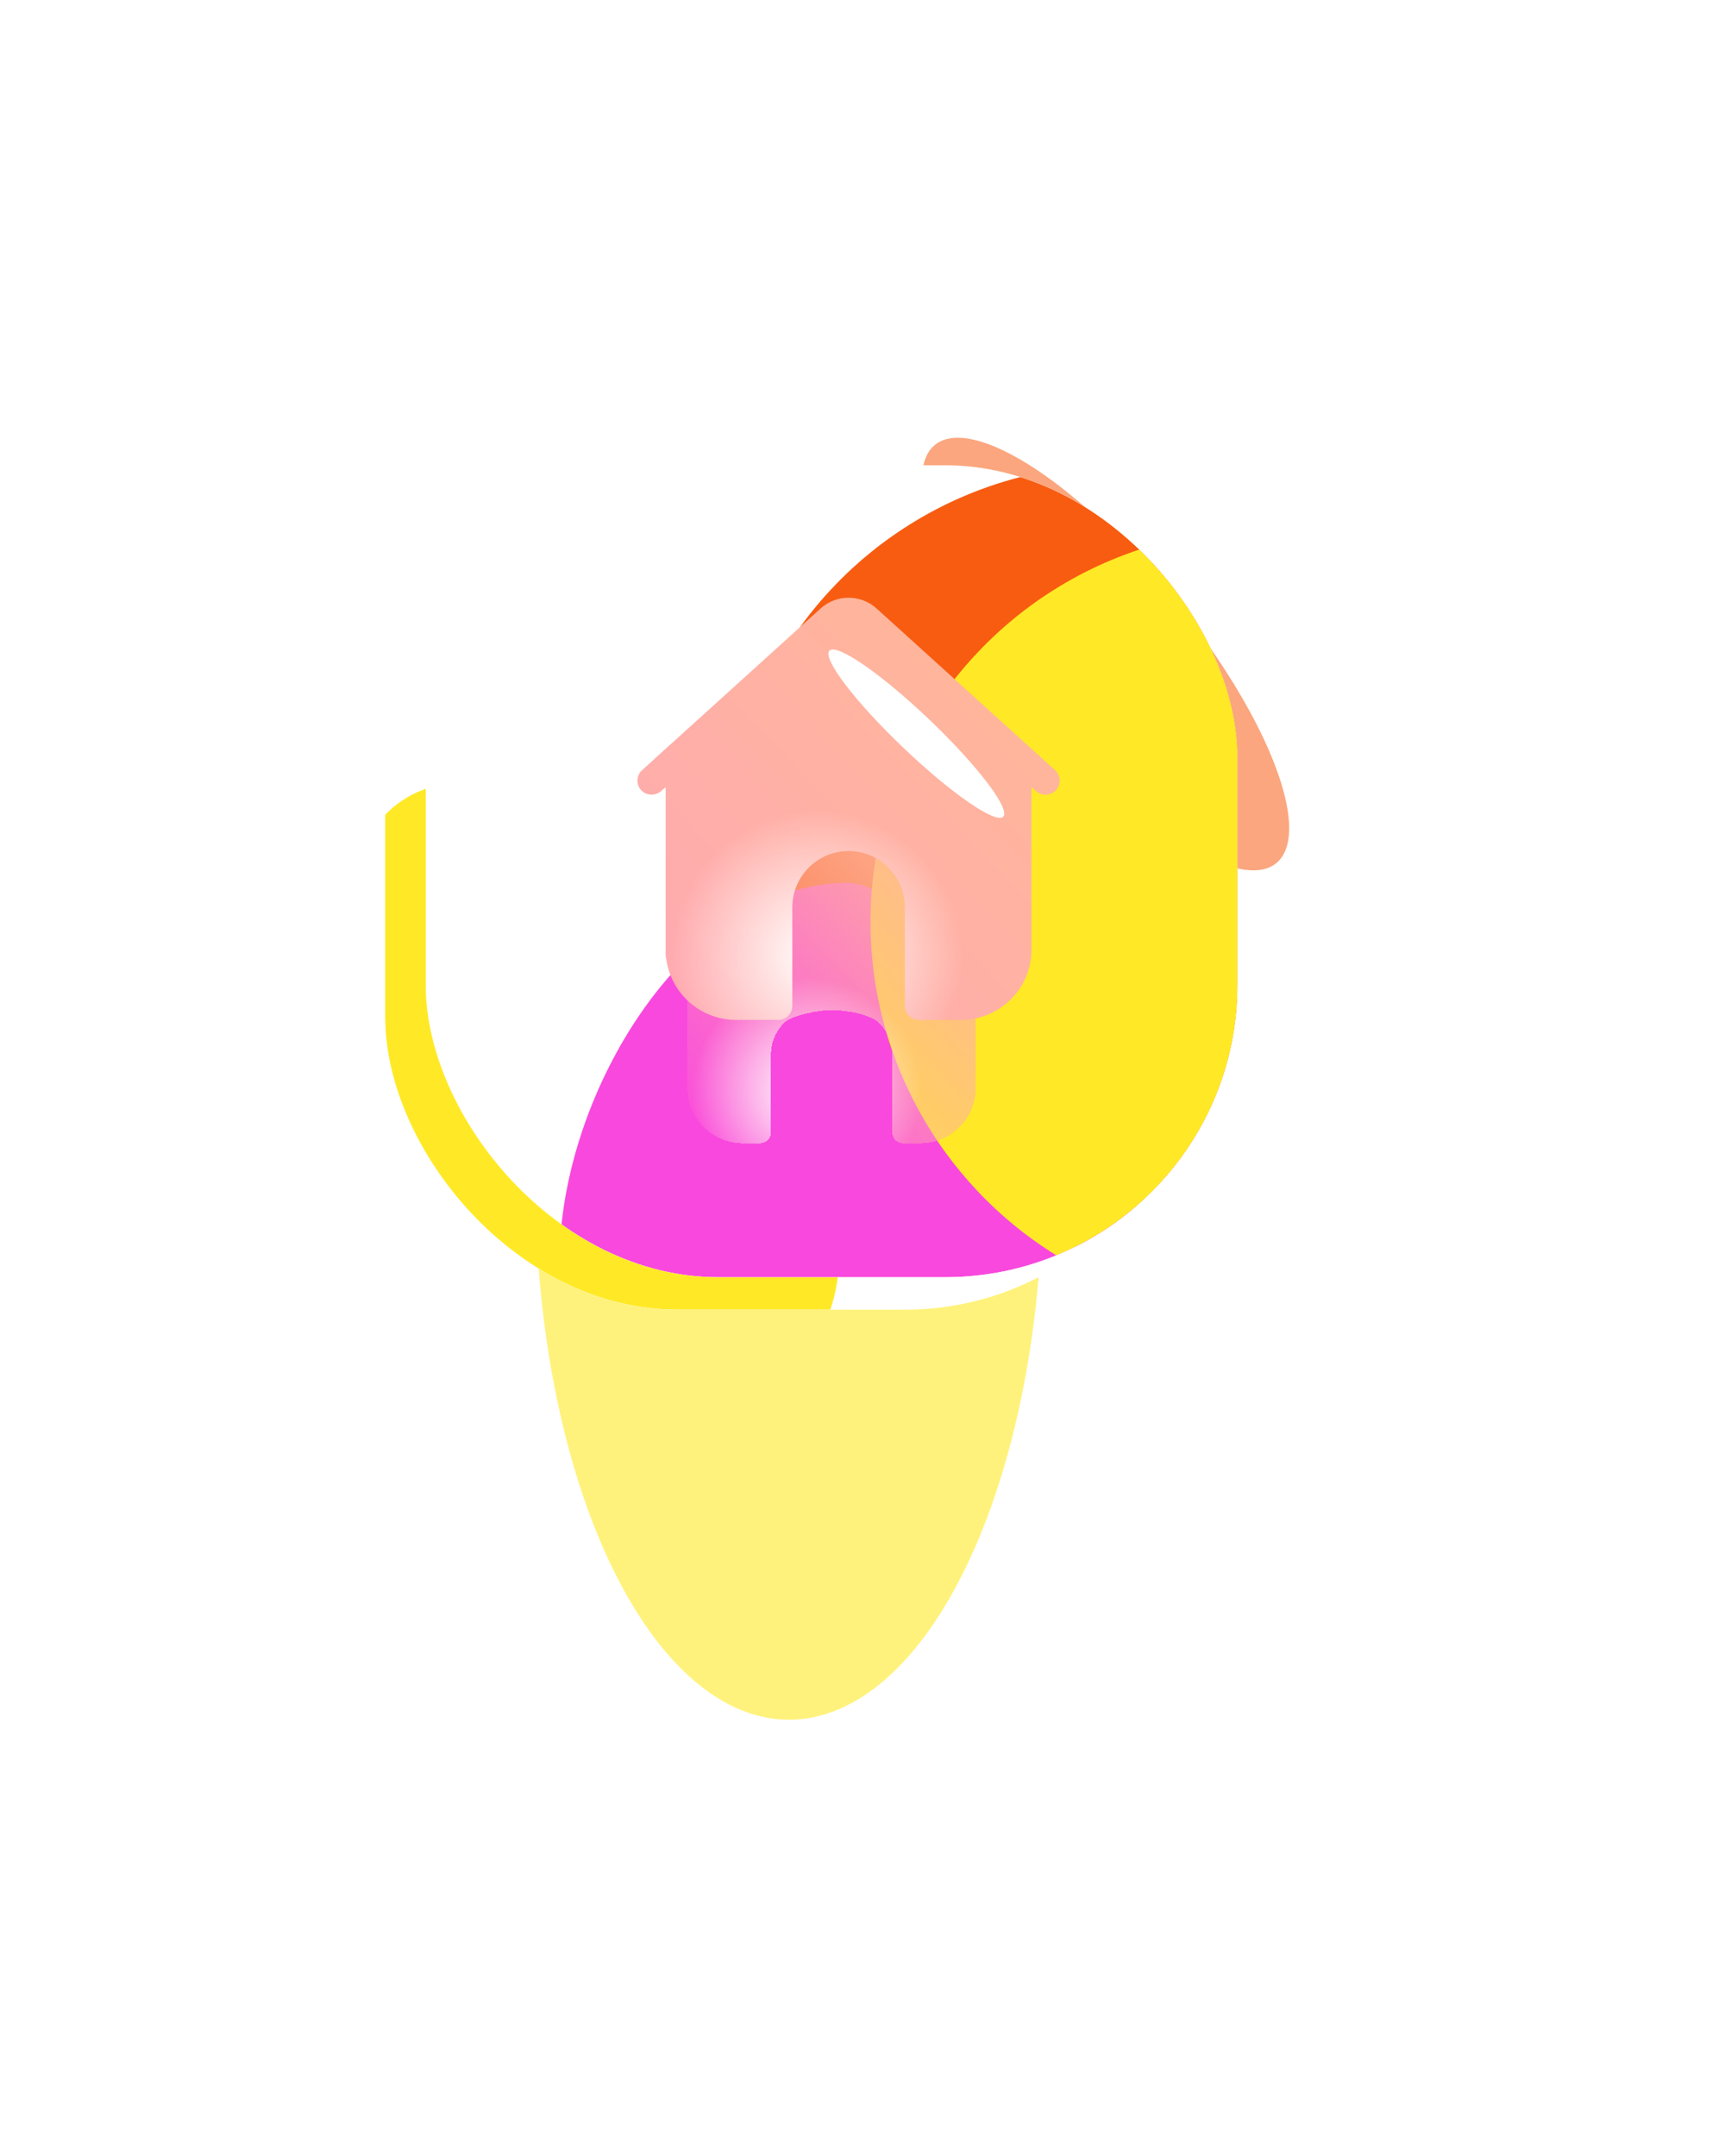 <svg width="425" height="531" viewBox="0 0 425 531" fill="none" xmlns="http://www.w3.org/2000/svg">
<g filter="url(#filter0_f_10_21)">
<ellipse cx="156.359" cy="221.856" rx="47.014" ry="66.5" transform="rotate(-15.816 156.359 221.856)" fill="#F948DD"/>
</g>
<g filter="url(#filter1_f_10_21)">
<ellipse cx="194.386" cy="291.111" rx="62.5" ry="132.5" fill="#FFE926" fill-opacity="0.6"/>
</g>
<g filter="url(#filter2_f_10_21)">
<ellipse cx="272.386" cy="161.111" rx="21.5" ry="66.5" transform="rotate(-39.227 272.386 161.111)" fill="#F85C11" fill-opacity="0.54"/>
</g>
<g filter="url(#filter3_ii_10_21)">
<g clip-path="url(#clip0_10_21)">
<rect x="94.886" y="128.611" width="200" height="200" rx="72" fill="white"/>
<g filter="url(#filter4_f_10_21)">
<ellipse cx="45.964" cy="84.751" rx="45.964" ry="84.751" transform="matrix(-0.831 0.557 0.557 0.831 137.247 177.611)" fill="#FFE926"/>
</g>
</g>
</g>
<g filter="url(#filter5_ii_10_21)">
<g clip-path="url(#clip1_10_21)">
<rect x="94.886" y="114.611" width="200" height="200" rx="72" fill="white"/>
<g filter="url(#filter6_f_10_21)">
<circle cx="265.384" cy="211.077" r="96.593" transform="rotate(-2.203 265.384 211.077)" fill="#F85C11"/>
</g>
<g filter="url(#filter7_f_10_21)">
<path d="M274.064 307.825C275.617 348.176 244.164 382.146 203.813 383.699C163.461 385.251 129.491 353.798 127.939 313.447C127.231 295.056 133.219 273.811 143.766 255.988C156.36 234.705 175.456 218.3 197.416 217.455C219.007 216.624 214.861 253.387 229.015 273.118C241.315 290.262 273.342 289.064 274.064 307.825Z" fill="#F948DD"/>
</g>
<g filter="url(#filter8_f_10_21)">
<circle cx="301.062" cy="227.074" r="96.593" transform="rotate(-2.203 301.062 227.074)" fill="#FFE926"/>
</g>
<g filter="url(#filter9_d_10_21)">
<path d="M229.719 192.303C229.555 192.139 229.391 192.03 229.227 191.866L200.3 165.672C198.812 164.338 196.884 163.601 194.886 163.601C192.888 163.601 190.96 164.338 189.472 165.672L160.544 191.866C160.38 192.03 160.216 192.139 160.052 192.303L154.748 197.115C154.213 197.609 153.895 198.295 153.865 199.023C153.834 199.75 154.092 200.46 154.584 200.998C155.085 201.521 155.769 201.83 156.492 201.86C157.216 201.891 157.923 201.641 158.466 201.162L159.341 200.396V231.949C159.343 235.574 160.783 239.051 163.347 241.614C165.91 244.178 169.387 245.619 173.012 245.62H177.215C177.575 245.624 177.932 245.555 178.265 245.419C178.599 245.283 178.902 245.082 179.156 244.827C179.411 244.573 179.612 244.27 179.748 243.936C179.884 243.603 179.953 243.246 179.949 242.886V223.746C179.949 220.846 181.101 218.064 183.152 216.013C185.203 213.962 191.985 212.81 194.886 212.81C198.786 212.81 204.568 213.962 206.619 216.013C208.67 218.064 209.823 220.846 209.823 223.746V242.886C209.819 243.246 209.887 243.603 210.023 243.936C210.16 244.27 210.361 244.573 210.615 244.827C210.87 245.082 211.173 245.283 211.506 245.419C211.84 245.555 212.197 245.624 212.557 245.62H216.759C220.385 245.619 223.861 244.178 226.425 241.614C228.988 239.051 230.429 235.574 230.43 231.949V200.396L231.305 201.162C231.814 201.624 232.478 201.877 233.165 201.873C233.543 201.868 233.917 201.788 234.264 201.638C234.611 201.488 234.925 201.27 235.188 200.998C235.679 200.46 235.938 199.75 235.907 199.023C235.876 198.295 235.559 197.609 235.024 197.115L229.719 192.303Z" fill="url(#paint0_linear_10_21)" shape-rendering="crispEdges"/>
<path d="M229.719 192.303C229.555 192.139 229.391 192.03 229.227 191.866L200.3 165.672C198.812 164.338 196.884 163.601 194.886 163.601C192.888 163.601 190.96 164.338 189.472 165.672L160.544 191.866C160.38 192.03 160.216 192.139 160.052 192.303L154.748 197.115C154.213 197.609 153.895 198.295 153.865 199.023C153.834 199.75 154.092 200.46 154.584 200.998C155.085 201.521 155.769 201.83 156.492 201.86C157.216 201.891 157.923 201.641 158.466 201.162L159.341 200.396V231.949C159.343 235.574 160.783 239.051 163.347 241.614C165.91 244.178 169.387 245.619 173.012 245.62H177.215C177.575 245.624 177.932 245.555 178.265 245.419C178.599 245.283 178.902 245.082 179.156 244.827C179.411 244.573 179.612 244.27 179.748 243.936C179.884 243.603 179.953 243.246 179.949 242.886V223.746C179.949 220.846 181.101 218.064 183.152 216.013C185.203 213.962 191.985 212.81 194.886 212.81C198.786 212.81 204.568 213.962 206.619 216.013C208.67 218.064 209.823 220.846 209.823 223.746V242.886C209.819 243.246 209.887 243.603 210.023 243.936C210.16 244.27 210.361 244.573 210.615 244.827C210.87 245.082 211.173 245.283 211.506 245.419C211.84 245.555 212.197 245.624 212.557 245.62H216.759C220.385 245.619 223.861 244.178 226.425 241.614C228.988 239.051 230.429 235.574 230.43 231.949V200.396L231.305 201.162C231.814 201.624 232.478 201.877 233.165 201.873C233.543 201.868 233.917 201.788 234.264 201.638C234.611 201.488 234.925 201.27 235.188 200.998C235.679 200.46 235.938 199.75 235.907 199.023C235.876 198.295 235.559 197.609 235.024 197.115L229.719 192.303Z" fill="url(#paint1_radial_10_21)" shape-rendering="crispEdges"/>
</g>
<g filter="url(#filter10_ddi_10_21)">
<path d="M239.055 189.005C238.847 188.797 238.639 188.658 238.431 188.45L201.75 155.237C199.864 153.546 197.419 152.611 194.886 152.611C192.352 152.611 189.908 153.546 188.021 155.237L151.341 188.45C151.133 188.658 150.925 188.797 150.717 189.005L143.991 195.107C143.313 195.733 142.91 196.603 142.871 197.525C142.832 198.448 143.16 199.348 143.783 200.03C144.418 200.693 145.285 201.085 146.203 201.124C147.12 201.162 148.017 200.845 148.706 200.238L149.816 199.267V239.276C149.817 243.873 151.644 248.281 154.895 251.531C158.145 254.782 162.553 256.609 167.15 256.61H177.551C178.008 256.615 178.46 256.528 178.883 256.356C179.306 256.183 179.69 255.928 180.013 255.605C180.336 255.282 180.591 254.898 180.763 254.476C180.936 254.053 181.023 253.6 181.018 253.144V228.875C181.018 225.197 182.479 221.67 185.08 219.069C187.681 216.468 191.208 215.007 194.886 215.007C198.564 215.007 202.091 216.468 204.692 219.069C207.293 221.67 208.754 225.197 208.754 228.875V253.144C208.749 253.6 208.836 254.053 209.008 254.476C209.181 254.898 209.436 255.282 209.759 255.605C210.082 255.928 210.466 256.183 210.888 256.356C211.311 256.528 211.764 256.615 212.221 256.61H222.621C227.218 256.609 231.627 254.782 234.877 251.531C238.128 248.281 239.954 243.873 239.956 239.276V199.267L241.066 200.238C241.711 200.823 242.552 201.145 243.423 201.139C243.903 201.133 244.377 201.032 244.817 200.842C245.257 200.651 245.656 200.375 245.989 200.03C246.612 199.348 246.939 198.448 246.9 197.525C246.861 196.603 246.459 195.733 245.781 195.107L239.055 189.005Z" fill="url(#paint2_linear_10_21)"/>
<path d="M239.055 189.005C238.847 188.797 238.639 188.658 238.431 188.45L201.75 155.237C199.864 153.546 197.419 152.611 194.886 152.611C192.352 152.611 189.908 153.546 188.021 155.237L151.341 188.45C151.133 188.658 150.925 188.797 150.717 189.005L143.991 195.107C143.313 195.733 142.91 196.603 142.871 197.525C142.832 198.448 143.16 199.348 143.783 200.03C144.418 200.693 145.285 201.085 146.203 201.124C147.12 201.162 148.017 200.845 148.706 200.238L149.816 199.267V239.276C149.817 243.873 151.644 248.281 154.895 251.531C158.145 254.782 162.553 256.609 167.15 256.61H177.551C178.008 256.615 178.46 256.528 178.883 256.356C179.306 256.183 179.69 255.928 180.013 255.605C180.336 255.282 180.591 254.898 180.763 254.476C180.936 254.053 181.023 253.6 181.018 253.144V228.875C181.018 225.197 182.479 221.67 185.08 219.069C187.681 216.468 191.208 215.007 194.886 215.007C198.564 215.007 202.091 216.468 204.692 219.069C207.293 221.67 208.754 225.197 208.754 228.875V253.144C208.749 253.6 208.836 254.053 209.008 254.476C209.181 254.898 209.436 255.282 209.759 255.605C210.082 255.928 210.466 256.183 210.888 256.356C211.311 256.528 211.764 256.615 212.221 256.61H222.621C227.218 256.609 231.627 254.782 234.877 251.531C238.128 248.281 239.954 243.873 239.956 239.276V199.267L241.066 200.238C241.711 200.823 242.552 201.145 243.423 201.139C243.903 201.133 244.377 201.032 244.817 200.842C245.257 200.651 245.656 200.375 245.989 200.03C246.612 199.348 246.939 198.448 246.9 197.525C246.861 196.603 246.459 195.733 245.781 195.107L239.055 189.005Z" fill="url(#paint3_radial_10_21)"/>
</g>
<g filter="url(#filter11_f_10_21)">
<ellipse cx="215.758" cy="180.722" rx="4.72" ry="29.605" transform="rotate(-46.334 215.758 180.722)" fill="white"/>
</g>
</g>
</g>
<defs>
<filter id="filter0_f_10_21" x="0.616" y="49.591" width="311.487" height="344.531" filterUnits="userSpaceOnUse" color-interpolation-filters="sRGB">
<feFlood flood-opacity="0" result="BackgroundImageFix"/>
<feBlend mode="normal" in="SourceGraphic" in2="BackgroundImageFix" result="shape"/>
<feGaussianBlur stdDeviation="53.5" result="effect1_foregroundBlur_10_21"/>
</filter>
<filter id="filter1_f_10_21" x="24.886" y="51.611" width="339" height="479" filterUnits="userSpaceOnUse" color-interpolation-filters="sRGB">
<feFlood flood-opacity="0" result="BackgroundImageFix"/>
<feBlend mode="normal" in="SourceGraphic" in2="BackgroundImageFix" result="shape"/>
<feGaussianBlur stdDeviation="53.5" result="effect1_foregroundBlur_10_21"/>
</filter>
<filter id="filter2_f_10_21" x="120.142" y="0.819" width="304.488" height="320.583" filterUnits="userSpaceOnUse" color-interpolation-filters="sRGB">
<feFlood flood-opacity="0" result="BackgroundImageFix"/>
<feBlend mode="normal" in="SourceGraphic" in2="BackgroundImageFix" result="shape"/>
<feGaussianBlur stdDeviation="53.5" result="effect1_foregroundBlur_10_21"/>
</filter>
<filter id="filter3_ii_10_21" x="91.886" y="124.611" width="206" height="204" filterUnits="userSpaceOnUse" color-interpolation-filters="sRGB">
<feFlood flood-opacity="0" result="BackgroundImageFix"/>
<feBlend mode="normal" in="SourceGraphic" in2="BackgroundImageFix" result="shape"/>
<feColorMatrix in="SourceAlpha" type="matrix" values="0 0 0 0 0 0 0 0 0 0 0 0 0 0 0 0 0 0 127 0" result="hardAlpha"/>
<feOffset dx="-3" dy="-4"/>
<feGaussianBlur stdDeviation="9"/>
<feComposite in2="hardAlpha" operator="arithmetic" k2="-1" k3="1"/>
<feColorMatrix type="matrix" values="0 0 0 0 1 0 0 0 0 0.764 0 0 0 0 0.487 0 0 0 0.39 0"/>
<feBlend mode="normal" in2="shape" result="effect1_innerShadow_10_21"/>
<feColorMatrix in="SourceAlpha" type="matrix" values="0 0 0 0 0 0 0 0 0 0 0 0 0 0 0 0 0 0 127 0" result="hardAlpha"/>
<feOffset dx="3" dy="-2"/>
<feGaussianBlur stdDeviation="6"/>
<feComposite in2="hardAlpha" operator="arithmetic" k2="-1" k3="1"/>
<feColorMatrix type="matrix" values="0 0 0 0 1 0 0 0 0 1 0 0 0 0 1 0 0 0 1 0"/>
<feBlend mode="normal" in2="effect1_innerShadow_10_21" result="effect2_innerShadow_10_21"/>
</filter>
<filter id="filter4_f_10_21" x="-34.448" y="78.674" width="361.4" height="389.855" filterUnits="userSpaceOnUse" color-interpolation-filters="sRGB">
<feFlood flood-opacity="0" result="BackgroundImageFix"/>
<feBlend mode="normal" in="SourceGraphic" in2="BackgroundImageFix" result="shape"/>
<feGaussianBlur stdDeviation="60" result="effect1_foregroundBlur_10_21"/>
</filter>
<filter id="filter5_ii_10_21" x="91.886" y="110.611" width="216" height="208" filterUnits="userSpaceOnUse" color-interpolation-filters="sRGB">
<feFlood flood-opacity="0" result="BackgroundImageFix"/>
<feBlend mode="normal" in="SourceGraphic" in2="BackgroundImageFix" result="shape"/>
<feColorMatrix in="SourceAlpha" type="matrix" values="0 0 0 0 0 0 0 0 0 0 0 0 0 0 0 0 0 0 127 0" result="hardAlpha"/>
<feOffset dx="13" dy="4"/>
<feGaussianBlur stdDeviation="10"/>
<feComposite in2="hardAlpha" operator="arithmetic" k2="-1" k3="1"/>
<feColorMatrix type="matrix" values="0 0 0 0 1 0 0 0 0 1 0 0 0 0 1 0 0 0 0.6 0"/>
<feBlend mode="normal" in2="shape" result="effect1_innerShadow_10_21"/>
<feColorMatrix in="SourceAlpha" type="matrix" values="0 0 0 0 0 0 0 0 0 0 0 0 0 0 0 0 0 0 127 0" result="hardAlpha"/>
<feOffset dx="-3" dy="-4"/>
<feGaussianBlur stdDeviation="9"/>
<feComposite in2="hardAlpha" operator="arithmetic" k2="-1" k3="1"/>
<feColorMatrix type="matrix" values="0 0 0 0 1 0 0 0 0 1 0 0 0 0 1 0 0 0 0.78 0"/>
<feBlend mode="normal" in2="effect1_innerShadow_10_21" result="effect2_innerShadow_10_21"/>
</filter>
<filter id="filter6_f_10_21" x="68.789" y="14.482" width="393.189" height="393.189" filterUnits="userSpaceOnUse" color-interpolation-filters="sRGB">
<feFlood flood-opacity="0" result="BackgroundImageFix"/>
<feBlend mode="normal" in="SourceGraphic" in2="BackgroundImageFix" result="shape"/>
<feGaussianBlur stdDeviation="50" result="effect1_foregroundBlur_10_21"/>
</filter>
<filter id="filter7_f_10_21" x="27.882" y="117.441" width="346.237" height="366.312" filterUnits="userSpaceOnUse" color-interpolation-filters="sRGB">
<feFlood flood-opacity="0" result="BackgroundImageFix"/>
<feBlend mode="normal" in="SourceGraphic" in2="BackgroundImageFix" result="shape"/>
<feGaussianBlur stdDeviation="50" result="effect1_foregroundBlur_10_21"/>
</filter>
<filter id="filter8_f_10_21" x="104.467" y="30.479" width="393.189" height="393.189" filterUnits="userSpaceOnUse" color-interpolation-filters="sRGB">
<feFlood flood-opacity="0" result="BackgroundImageFix"/>
<feBlend mode="normal" in="SourceGraphic" in2="BackgroundImageFix" result="shape"/>
<feGaussianBlur stdDeviation="50" result="effect1_foregroundBlur_10_21"/>
</filter>
<filter id="filter9_d_10_21" x="129.862" y="163.601" width="130.047" height="142.019" filterUnits="userSpaceOnUse" color-interpolation-filters="sRGB">
<feFlood flood-opacity="0" result="BackgroundImageFix"/>
<feColorMatrix in="SourceAlpha" type="matrix" values="0 0 0 0 0 0 0 0 0 0 0 0 0 0 0 0 0 0 127 0" result="hardAlpha"/>
<feOffset dy="36"/>
<feGaussianBlur stdDeviation="12"/>
<feComposite in2="hardAlpha" operator="out"/>
<feColorMatrix type="matrix" values="0 0 0 0 0.779 0 0 0 0 0.316 0 0 0 0 0.37 0 0 0 0.78 0"/>
<feBlend mode="normal" in2="BackgroundImageFix" result="effect1_dropShadow_10_21"/>
<feBlend mode="normal" in="SourceGraphic" in2="effect1_dropShadow_10_21" result="shape"/>
</filter>
<filter id="filter10_ddi_10_21" x="93.868" y="103.611" width="202.036" height="202" filterUnits="userSpaceOnUse" color-interpolation-filters="sRGB">
<feFlood flood-opacity="0" result="BackgroundImageFix"/>
<feColorMatrix in="SourceAlpha" type="matrix" values="0 0 0 0 0 0 0 0 0 0 0 0 0 0 0 0 0 0 127 0" result="hardAlpha"/>
<feOffset/>
<feGaussianBlur stdDeviation="24.5"/>
<feComposite in2="hardAlpha" operator="out"/>
<feColorMatrix type="matrix" values="0 0 0 0 0.863 0 0 0 0 0.352 0 0 0 0 0.412 0 0 0 0.68 0"/>
<feBlend mode="normal" in2="BackgroundImageFix" result="effect1_dropShadow_10_21"/>
<feColorMatrix in="SourceAlpha" type="matrix" values="0 0 0 0 0 0 0 0 0 0 0 0 0 0 0 0 0 0 127 0" result="hardAlpha"/>
<feOffset/>
<feGaussianBlur stdDeviation="2"/>
<feComposite in2="hardAlpha" operator="out"/>
<feColorMatrix type="matrix" values="0 0 0 0 0.892 0 0 0 0 0.472 0 0 0 0 0.521 0 0 0 0.41 0"/>
<feBlend mode="normal" in2="effect1_dropShadow_10_21" result="effect2_dropShadow_10_21"/>
<feBlend mode="normal" in="SourceGraphic" in2="effect2_dropShadow_10_21" result="shape"/>
<feColorMatrix in="SourceAlpha" type="matrix" values="0 0 0 0 0 0 0 0 0 0 0 0 0 0 0 0 0 0 127 0" result="hardAlpha"/>
<feOffset dx="4.184" dy="-5.379"/>
<feGaussianBlur stdDeviation="15.24"/>
<feComposite in2="hardAlpha" operator="arithmetic" k2="-1" k3="1"/>
<feColorMatrix type="matrix" values="0 0 0 0 1 0 0 0 0 1 0 0 0 0 1 0 0 0 1 0"/>
<feBlend mode="normal" in2="shape" result="effect3_innerShadow_10_21"/>
</filter>
<filter id="filter11_f_10_21" x="180.093" y="145.995" width="71.33" height="69.454" filterUnits="userSpaceOnUse" color-interpolation-filters="sRGB">
<feFlood flood-opacity="0" result="BackgroundImageFix"/>
<feBlend mode="normal" in="SourceGraphic" in2="BackgroundImageFix" result="shape"/>
<feGaussianBlur stdDeviation="7" result="effect1_foregroundBlur_10_21"/>
</filter>
<linearGradient id="paint0_linear_10_21" x1="230.123" y1="173.574" x2="153.862" y2="245.62" gradientUnits="userSpaceOnUse">
<stop stop-color="#FFB798"/>
<stop offset="1" stop-color="#FFA9B3" stop-opacity="0"/>
</linearGradient>
<radialGradient id="paint1_radial_10_21" cx="0" cy="0" r="1" gradientUnits="userSpaceOnUse" gradientTransform="translate(188.843 233.08) rotate(16.011) scale(60.76 60.761)">
<stop stop-color="white"/>
<stop offset="0.465" stop-color="white" stop-opacity="0"/>
</radialGradient>
<linearGradient id="paint2_linear_10_21" x1="239.567" y1="165.257" x2="142.868" y2="256.611" gradientUnits="userSpaceOnUse">
<stop stop-color="#FFB798"/>
<stop offset="1" stop-color="#FFA9B3"/>
</linearGradient>
<radialGradient id="paint3_radial_10_21" cx="0" cy="0" r="1" gradientUnits="userSpaceOnUse" gradientTransform="translate(187.224 240.71) rotate(16.011) scale(77.043 77.045)">
<stop stop-color="white"/>
<stop offset="0.465" stop-color="white" stop-opacity="0"/>
</radialGradient>
<clipPath id="clip0_10_21">
<rect x="94.886" y="128.611" width="200" height="200" rx="72" fill="white"/>
</clipPath>
<clipPath id="clip1_10_21">
<rect x="94.886" y="114.611" width="200" height="200" rx="72" fill="white"/>
</clipPath>
</defs>
</svg>
